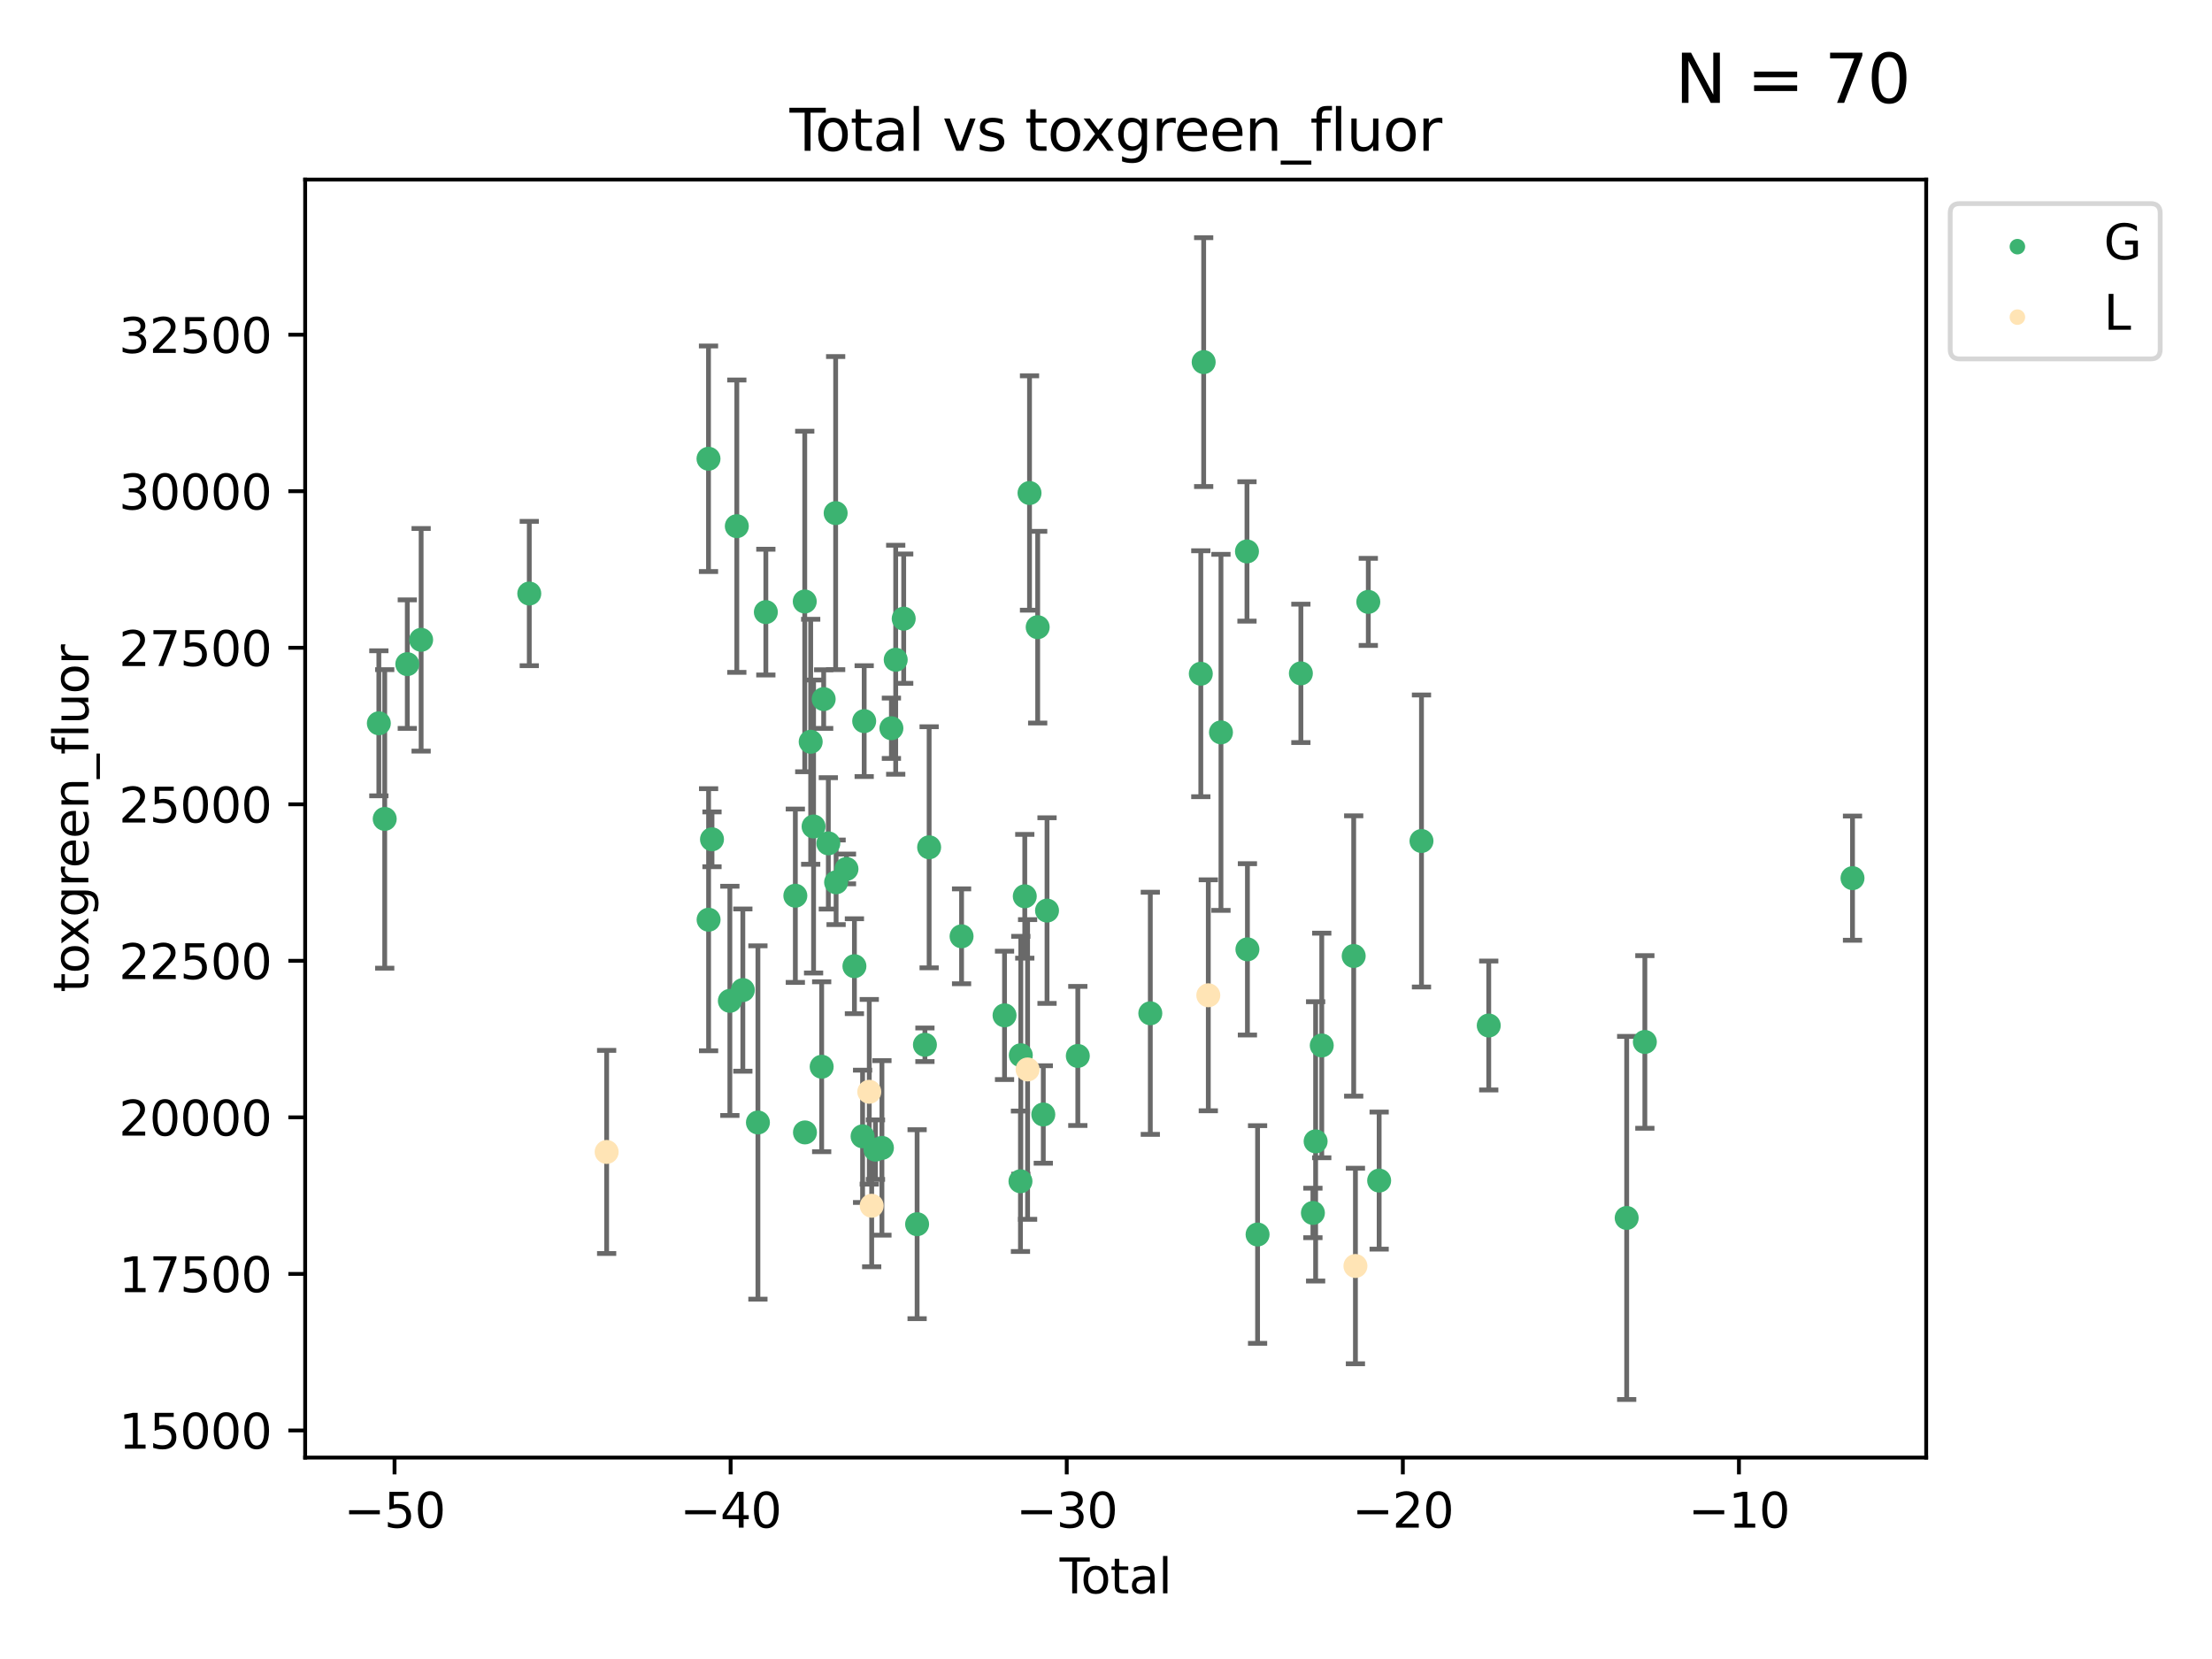 <?xml version="1.0" encoding="utf-8" standalone="no"?>
<!DOCTYPE svg PUBLIC "-//W3C//DTD SVG 1.1//EN"
  "http://www.w3.org/Graphics/SVG/1.1/DTD/svg11.dtd">
<svg xmlns:xlink="http://www.w3.org/1999/xlink" width="460.8pt" height="345.6pt" viewBox="0 0 460.8 345.6" xmlns="http://www.w3.org/2000/svg" version="1.1">
 <defs>
  <style type="text/css">*{stroke-linejoin: round; stroke-linecap: butt}</style>
 </defs>
 <g id="figure_1">
  <g id="patch_1">
   <path d="M 0 345.6 
L 460.8 345.6 
L 460.8 0 
L 0 0 
z
" style="fill: #ffffff"/>
  </g>
  <g id="axes_1">
   <g id="patch_2">
    <path d="M 63.571 303.64 
L 401.26 303.64 
L 401.26 37.411 
L 63.571 37.411 
z
" style="fill: #ffffff"/>
   </g>
   <g id="PathCollection_1">
    <defs>
     <path id="me486b76081" d="M 0 1.118 
C 0.297 1.118 0.581 1 0.791 0.791 
C 1 0.581 1.118 0.297 1.118 0 
C 1.118 -0.297 1 -0.581 0.791 -0.791 
C 0.581 -1 0.297 -1.118 0 -1.118 
C -0.297 -1.118 -0.581 -1 -0.791 -0.791 
C -1 -0.581 -1.118 -0.297 -1.118 0 
C -1.118 0.297 -1 0.581 -0.791 0.791 
C -0.581 1 -0.297 1.118 0 1.118 
z
" style="stroke: #3cb371"/>
    </defs>
    <g clip-path="url(#p405f4f20e8)">
     <use xlink:href="#me486b76081" x="78.921" y="150.676" style="fill: #3cb371; stroke: #3cb371"/>
     <use xlink:href="#me486b76081" x="80.143" y="170.593" style="fill: #3cb371; stroke: #3cb371"/>
     <use xlink:href="#me486b76081" x="84.848" y="138.35" style="fill: #3cb371; stroke: #3cb371"/>
     <use xlink:href="#me486b76081" x="87.729" y="133.284" style="fill: #3cb371; stroke: #3cb371"/>
     <use xlink:href="#me486b76081" x="110.258" y="123.645" style="fill: #3cb371; stroke: #3cb371"/>
     <use xlink:href="#me486b76081" x="147.595" y="95.566" style="fill: #3cb371; stroke: #3cb371"/>
     <use xlink:href="#me486b76081" x="147.614" y="191.592" style="fill: #3cb371; stroke: #3cb371"/>
     <use xlink:href="#me486b76081" x="148.322" y="174.843" style="fill: #3cb371; stroke: #3cb371"/>
     <use xlink:href="#me486b76081" x="152.044" y="208.496" style="fill: #3cb371; stroke: #3cb371"/>
     <use xlink:href="#me486b76081" x="153.492" y="109.61" style="fill: #3cb371; stroke: #3cb371"/>
     <use xlink:href="#me486b76081" x="154.747" y="206.249" style="fill: #3cb371; stroke: #3cb371"/>
     <use xlink:href="#me486b76081" x="157.889" y="233.834" style="fill: #3cb371; stroke: #3cb371"/>
     <use xlink:href="#me486b76081" x="159.54" y="127.512" style="fill: #3cb371; stroke: #3cb371"/>
     <use xlink:href="#me486b76081" x="165.684" y="186.595" style="fill: #3cb371; stroke: #3cb371"/>
     <use xlink:href="#me486b76081" x="167.644" y="125.302" style="fill: #3cb371; stroke: #3cb371"/>
     <use xlink:href="#me486b76081" x="167.689" y="235.904" style="fill: #3cb371; stroke: #3cb371"/>
     <use xlink:href="#me486b76081" x="168.882" y="154.523" style="fill: #3cb371; stroke: #3cb371"/>
     <use xlink:href="#me486b76081" x="169.483" y="172.174" style="fill: #3cb371; stroke: #3cb371"/>
     <use xlink:href="#me486b76081" x="171.17" y="222.221" style="fill: #3cb371; stroke: #3cb371"/>
     <use xlink:href="#me486b76081" x="171.586" y="145.632" style="fill: #3cb371; stroke: #3cb371"/>
     <use xlink:href="#me486b76081" x="172.557" y="175.689" style="fill: #3cb371; stroke: #3cb371"/>
     <use xlink:href="#me486b76081" x="174.082" y="106.89" style="fill: #3cb371; stroke: #3cb371"/>
     <use xlink:href="#me486b76081" x="174.176" y="183.799" style="fill: #3cb371; stroke: #3cb371"/>
     <use xlink:href="#me486b76081" x="176.336" y="181.019" style="fill: #3cb371; stroke: #3cb371"/>
     <use xlink:href="#me486b76081" x="177.992" y="201.277" style="fill: #3cb371; stroke: #3cb371"/>
     <use xlink:href="#me486b76081" x="179.692" y="236.717" style="fill: #3cb371; stroke: #3cb371"/>
     <use xlink:href="#me486b76081" x="180.026" y="150.221" style="fill: #3cb371; stroke: #3cb371"/>
     <use xlink:href="#me486b76081" x="182.375" y="239.49" style="fill: #3cb371; stroke: #3cb371"/>
     <use xlink:href="#me486b76081" x="183.722" y="239.127" style="fill: #3cb371; stroke: #3cb371"/>
     <use xlink:href="#me486b76081" x="185.695" y="151.707" style="fill: #3cb371; stroke: #3cb371"/>
     <use xlink:href="#me486b76081" x="186.593" y="137.437" style="fill: #3cb371; stroke: #3cb371"/>
     <use xlink:href="#me486b76081" x="188.257" y="128.879" style="fill: #3cb371; stroke: #3cb371"/>
     <use xlink:href="#me486b76081" x="191.05" y="255.024" style="fill: #3cb371; stroke: #3cb371"/>
     <use xlink:href="#me486b76081" x="192.678" y="217.645" style="fill: #3cb371; stroke: #3cb371"/>
     <use xlink:href="#me486b76081" x="193.556" y="176.507" style="fill: #3cb371; stroke: #3cb371"/>
     <use xlink:href="#me486b76081" x="200.313" y="195.051" style="fill: #3cb371; stroke: #3cb371"/>
     <use xlink:href="#me486b76081" x="209.264" y="211.518" style="fill: #3cb371; stroke: #3cb371"/>
     <use xlink:href="#me486b76081" x="212.581" y="246.08" style="fill: #3cb371; stroke: #3cb371"/>
     <use xlink:href="#me486b76081" x="212.653" y="219.825" style="fill: #3cb371; stroke: #3cb371"/>
     <use xlink:href="#me486b76081" x="213.48" y="186.712" style="fill: #3cb371; stroke: #3cb371"/>
     <use xlink:href="#me486b76081" x="214.468" y="102.705" style="fill: #3cb371; stroke: #3cb371"/>
     <use xlink:href="#me486b76081" x="216.169" y="130.654" style="fill: #3cb371; stroke: #3cb371"/>
     <use xlink:href="#me486b76081" x="217.338" y="232.166" style="fill: #3cb371; stroke: #3cb371"/>
     <use xlink:href="#me486b76081" x="218.115" y="189.69" style="fill: #3cb371; stroke: #3cb371"/>
     <use xlink:href="#me486b76081" x="224.528" y="219.971" style="fill: #3cb371; stroke: #3cb371"/>
     <use xlink:href="#me486b76081" x="239.631" y="211.09" style="fill: #3cb371; stroke: #3cb371"/>
     <use xlink:href="#me486b76081" x="250.151" y="140.35" style="fill: #3cb371; stroke: #3cb371"/>
     <use xlink:href="#me486b76081" x="250.747" y="75.432" style="fill: #3cb371; stroke: #3cb371"/>
     <use xlink:href="#me486b76081" x="254.349" y="152.566" style="fill: #3cb371; stroke: #3cb371"/>
     <use xlink:href="#me486b76081" x="259.768" y="114.874" style="fill: #3cb371; stroke: #3cb371"/>
     <use xlink:href="#me486b76081" x="259.861" y="197.765" style="fill: #3cb371; stroke: #3cb371"/>
     <use xlink:href="#me486b76081" x="261.977" y="257.169" style="fill: #3cb371; stroke: #3cb371"/>
     <use xlink:href="#me486b76081" x="270.997" y="140.275" style="fill: #3cb371; stroke: #3cb371"/>
     <use xlink:href="#me486b76081" x="273.503" y="252.678" style="fill: #3cb371; stroke: #3cb371"/>
     <use xlink:href="#me486b76081" x="274.068" y="237.766" style="fill: #3cb371; stroke: #3cb371"/>
     <use xlink:href="#me486b76081" x="275.346" y="217.788" style="fill: #3cb371; stroke: #3cb371"/>
     <use xlink:href="#me486b76081" x="281.999" y="199.151" style="fill: #3cb371; stroke: #3cb371"/>
     <use xlink:href="#me486b76081" x="285.041" y="125.385" style="fill: #3cb371; stroke: #3cb371"/>
     <use xlink:href="#me486b76081" x="287.302" y="245.936" style="fill: #3cb371; stroke: #3cb371"/>
     <use xlink:href="#me486b76081" x="296.121" y="175.194" style="fill: #3cb371; stroke: #3cb371"/>
     <use xlink:href="#me486b76081" x="310.133" y="213.631" style="fill: #3cb371; stroke: #3cb371"/>
     <use xlink:href="#me486b76081" x="338.867" y="253.721" style="fill: #3cb371; stroke: #3cb371"/>
     <use xlink:href="#me486b76081" x="342.654" y="217.057" style="fill: #3cb371; stroke: #3cb371"/>
     <use xlink:href="#me486b76081" x="385.911" y="182.934" style="fill: #3cb371; stroke: #3cb371"/>
    </g>
   </g>
   <g id="PathCollection_2">
    <defs>
     <path id="ma7bc736438" d="M 0 1.118 
C 0.297 1.118 0.581 1 0.791 0.791 
C 1 0.581 1.118 0.297 1.118 0 
C 1.118 -0.297 1 -0.581 0.791 -0.791 
C 0.581 -1 0.297 -1.118 0 -1.118 
C -0.297 -1.118 -0.581 -1 -0.791 -0.791 
C -1 -0.581 -1.118 -0.297 -1.118 0 
C -1.118 0.297 -1 0.581 -0.791 0.791 
C -0.581 1 -0.297 1.118 0 1.118 
z
" style="stroke: #ffe4b5"/>
    </defs>
    <g clip-path="url(#p405f4f20e8)">
     <use xlink:href="#ma7bc736438" x="126.375" y="239.971" style="fill: #ffe4b5; stroke: #ffe4b5"/>
     <use xlink:href="#ma7bc736438" x="181.085" y="227.437" style="fill: #ffe4b5; stroke: #ffe4b5"/>
     <use xlink:href="#ma7bc736438" x="181.589" y="251.179" style="fill: #ffe4b5; stroke: #ffe4b5"/>
     <use xlink:href="#ma7bc736438" x="214.068" y="222.789" style="fill: #ffe4b5; stroke: #ffe4b5"/>
     <use xlink:href="#ma7bc736438" x="251.712" y="207.336" style="fill: #ffe4b5; stroke: #ffe4b5"/>
     <use xlink:href="#ma7bc736438" x="282.36" y="263.729" style="fill: #ffe4b5; stroke: #ffe4b5"/>
    </g>
   </g>
   <g id="matplotlib.axis_1">
    <g id="xtick_1">
     <g id="line2d_1">
      <defs>
       <path id="m2c72f021e4" d="M 0 0 
L 0 3.5 
" style="stroke: #000000; stroke-width: 0.8"/>
      </defs>
      <g>
       <use xlink:href="#m2c72f021e4" x="82.19" y="303.64" style="stroke: #000000; stroke-width: 0.8"/>
      </g>
     </g>
     <g id="text_1">
      <!-- −50 -->
      <g transform="translate(71.637 318.238)scale(0.1 -0.1)">
       <defs>
        <path id="DejaVuSans-2212" d="M 678 2272 
L 4684 2272 
L 4684 1741 
L 678 1741 
L 678 2272 
z
" transform="scale(0.016)"/>
        <path id="DejaVuSans-35" d="M 691 4666 
L 3169 4666 
L 3169 4134 
L 1269 4134 
L 1269 2991 
Q 1406 3038 1543 3061 
Q 1681 3084 1819 3084 
Q 2600 3084 3056 2656 
Q 3513 2228 3513 1497 
Q 3513 744 3044 326 
Q 2575 -91 1722 -91 
Q 1428 -91 1123 -41 
Q 819 9 494 109 
L 494 744 
Q 775 591 1075 516 
Q 1375 441 1709 441 
Q 2250 441 2565 725 
Q 2881 1009 2881 1497 
Q 2881 1984 2565 2268 
Q 2250 2553 1709 2553 
Q 1456 2553 1204 2497 
Q 953 2441 691 2322 
L 691 4666 
z
" transform="scale(0.016)"/>
        <path id="DejaVuSans-30" d="M 2034 4250 
Q 1547 4250 1301 3770 
Q 1056 3291 1056 2328 
Q 1056 1369 1301 889 
Q 1547 409 2034 409 
Q 2525 409 2770 889 
Q 3016 1369 3016 2328 
Q 3016 3291 2770 3770 
Q 2525 4250 2034 4250 
z
M 2034 4750 
Q 2819 4750 3233 4129 
Q 3647 3509 3647 2328 
Q 3647 1150 3233 529 
Q 2819 -91 2034 -91 
Q 1250 -91 836 529 
Q 422 1150 422 2328 
Q 422 3509 836 4129 
Q 1250 4750 2034 4750 
z
" transform="scale(0.016)"/>
       </defs>
       <use xlink:href="#DejaVuSans-2212"/>
       <use xlink:href="#DejaVuSans-35" x="83.789"/>
       <use xlink:href="#DejaVuSans-30" x="147.412"/>
      </g>
     </g>
    </g>
    <g id="xtick_2">
     <g id="line2d_2">
      <g>
       <use xlink:href="#m2c72f021e4" x="152.205" y="303.64" style="stroke: #000000; stroke-width: 0.8"/>
      </g>
     </g>
     <g id="text_2">
      <!-- −40 -->
      <g transform="translate(141.653 318.238)scale(0.1 -0.1)">
       <defs>
        <path id="DejaVuSans-34" d="M 2419 4116 
L 825 1625 
L 2419 1625 
L 2419 4116 
z
M 2253 4666 
L 3047 4666 
L 3047 1625 
L 3713 1625 
L 3713 1100 
L 3047 1100 
L 3047 0 
L 2419 0 
L 2419 1100 
L 313 1100 
L 313 1709 
L 2253 4666 
z
" transform="scale(0.016)"/>
       </defs>
       <use xlink:href="#DejaVuSans-2212"/>
       <use xlink:href="#DejaVuSans-34" x="83.789"/>
       <use xlink:href="#DejaVuSans-30" x="147.412"/>
      </g>
     </g>
    </g>
    <g id="xtick_3">
     <g id="line2d_3">
      <g>
       <use xlink:href="#m2c72f021e4" x="222.221" y="303.64" style="stroke: #000000; stroke-width: 0.8"/>
      </g>
     </g>
     <g id="text_3">
      <!-- −30 -->
      <g transform="translate(211.669 318.238)scale(0.1 -0.1)">
       <defs>
        <path id="DejaVuSans-33" d="M 2597 2516 
Q 3050 2419 3304 2112 
Q 3559 1806 3559 1356 
Q 3559 666 3084 287 
Q 2609 -91 1734 -91 
Q 1441 -91 1130 -33 
Q 819 25 488 141 
L 488 750 
Q 750 597 1062 519 
Q 1375 441 1716 441 
Q 2309 441 2620 675 
Q 2931 909 2931 1356 
Q 2931 1769 2642 2001 
Q 2353 2234 1838 2234 
L 1294 2234 
L 1294 2753 
L 1863 2753 
Q 2328 2753 2575 2939 
Q 2822 3125 2822 3475 
Q 2822 3834 2567 4026 
Q 2313 4219 1838 4219 
Q 1578 4219 1281 4162 
Q 984 4106 628 3988 
L 628 4550 
Q 988 4650 1302 4700 
Q 1616 4750 1894 4750 
Q 2613 4750 3031 4423 
Q 3450 4097 3450 3541 
Q 3450 3153 3228 2886 
Q 3006 2619 2597 2516 
z
" transform="scale(0.016)"/>
       </defs>
       <use xlink:href="#DejaVuSans-2212"/>
       <use xlink:href="#DejaVuSans-33" x="83.789"/>
       <use xlink:href="#DejaVuSans-30" x="147.412"/>
      </g>
     </g>
    </g>
    <g id="xtick_4">
     <g id="line2d_4">
      <g>
       <use xlink:href="#m2c72f021e4" x="292.237" y="303.64" style="stroke: #000000; stroke-width: 0.8"/>
      </g>
     </g>
     <g id="text_4">
      <!-- −20 -->
      <g transform="translate(281.684 318.238)scale(0.1 -0.1)">
       <defs>
        <path id="DejaVuSans-32" d="M 1228 531 
L 3431 531 
L 3431 0 
L 469 0 
L 469 531 
Q 828 903 1448 1529 
Q 2069 2156 2228 2338 
Q 2531 2678 2651 2914 
Q 2772 3150 2772 3378 
Q 2772 3750 2511 3984 
Q 2250 4219 1831 4219 
Q 1534 4219 1204 4116 
Q 875 4013 500 3803 
L 500 4441 
Q 881 4594 1212 4672 
Q 1544 4750 1819 4750 
Q 2544 4750 2975 4387 
Q 3406 4025 3406 3419 
Q 3406 3131 3298 2873 
Q 3191 2616 2906 2266 
Q 2828 2175 2409 1742 
Q 1991 1309 1228 531 
z
" transform="scale(0.016)"/>
       </defs>
       <use xlink:href="#DejaVuSans-2212"/>
       <use xlink:href="#DejaVuSans-32" x="83.789"/>
       <use xlink:href="#DejaVuSans-30" x="147.412"/>
      </g>
     </g>
    </g>
    <g id="xtick_5">
     <g id="line2d_5">
      <g>
       <use xlink:href="#m2c72f021e4" x="362.252" y="303.64" style="stroke: #000000; stroke-width: 0.8"/>
      </g>
     </g>
     <g id="text_5">
      <!-- −10 -->
      <g transform="translate(351.7 318.238)scale(0.1 -0.1)">
       <defs>
        <path id="DejaVuSans-31" d="M 794 531 
L 1825 531 
L 1825 4091 
L 703 3866 
L 703 4441 
L 1819 4666 
L 2450 4666 
L 2450 531 
L 3481 531 
L 3481 0 
L 794 0 
L 794 531 
z
" transform="scale(0.016)"/>
       </defs>
       <use xlink:href="#DejaVuSans-2212"/>
       <use xlink:href="#DejaVuSans-31" x="83.789"/>
       <use xlink:href="#DejaVuSans-30" x="147.412"/>
      </g>
     </g>
    </g>
    <g id="text_6">
     <!-- Total -->
     <g transform="translate(220.739 331.917)scale(0.1 -0.1)">
      <defs>
       <path id="DejaVuSans-54" d="M -19 4666 
L 3928 4666 
L 3928 4134 
L 2272 4134 
L 2272 0 
L 1638 0 
L 1638 4134 
L -19 4134 
L -19 4666 
z
" transform="scale(0.016)"/>
       <path id="DejaVuSans-6f" d="M 1959 3097 
Q 1497 3097 1228 2736 
Q 959 2375 959 1747 
Q 959 1119 1226 758 
Q 1494 397 1959 397 
Q 2419 397 2687 759 
Q 2956 1122 2956 1747 
Q 2956 2369 2687 2733 
Q 2419 3097 1959 3097 
z
M 1959 3584 
Q 2709 3584 3137 3096 
Q 3566 2609 3566 1747 
Q 3566 888 3137 398 
Q 2709 -91 1959 -91 
Q 1206 -91 779 398 
Q 353 888 353 1747 
Q 353 2609 779 3096 
Q 1206 3584 1959 3584 
z
" transform="scale(0.016)"/>
       <path id="DejaVuSans-74" d="M 1172 4494 
L 1172 3500 
L 2356 3500 
L 2356 3053 
L 1172 3053 
L 1172 1153 
Q 1172 725 1289 603 
Q 1406 481 1766 481 
L 2356 481 
L 2356 0 
L 1766 0 
Q 1100 0 847 248 
Q 594 497 594 1153 
L 594 3053 
L 172 3053 
L 172 3500 
L 594 3500 
L 594 4494 
L 1172 4494 
z
" transform="scale(0.016)"/>
       <path id="DejaVuSans-61" d="M 2194 1759 
Q 1497 1759 1228 1600 
Q 959 1441 959 1056 
Q 959 750 1161 570 
Q 1363 391 1709 391 
Q 2188 391 2477 730 
Q 2766 1069 2766 1631 
L 2766 1759 
L 2194 1759 
z
M 3341 1997 
L 3341 0 
L 2766 0 
L 2766 531 
Q 2569 213 2275 61 
Q 1981 -91 1556 -91 
Q 1019 -91 701 211 
Q 384 513 384 1019 
Q 384 1609 779 1909 
Q 1175 2209 1959 2209 
L 2766 2209 
L 2766 2266 
Q 2766 2663 2505 2880 
Q 2244 3097 1772 3097 
Q 1472 3097 1187 3025 
Q 903 2953 641 2809 
L 641 3341 
Q 956 3463 1253 3523 
Q 1550 3584 1831 3584 
Q 2591 3584 2966 3190 
Q 3341 2797 3341 1997 
z
" transform="scale(0.016)"/>
       <path id="DejaVuSans-6c" d="M 603 4863 
L 1178 4863 
L 1178 0 
L 603 0 
L 603 4863 
z
" transform="scale(0.016)"/>
      </defs>
      <use xlink:href="#DejaVuSans-54"/>
      <use xlink:href="#DejaVuSans-6f" x="44.084"/>
      <use xlink:href="#DejaVuSans-74" x="105.266"/>
      <use xlink:href="#DejaVuSans-61" x="144.475"/>
      <use xlink:href="#DejaVuSans-6c" x="205.754"/>
     </g>
    </g>
   </g>
   <g id="matplotlib.axis_2">
    <g id="ytick_1">
     <g id="line2d_6">
      <defs>
       <path id="m2bdb5f422d" d="M 0 0 
L -3.5 0 
" style="stroke: #000000; stroke-width: 0.8"/>
      </defs>
      <g>
       <use xlink:href="#m2bdb5f422d" x="63.571" y="297.985" style="stroke: #000000; stroke-width: 0.8"/>
      </g>
     </g>
     <g id="text_7">
      <!-- 15000 -->
      <g transform="translate(24.759 301.784)scale(0.1 -0.1)">
       <use xlink:href="#DejaVuSans-31"/>
       <use xlink:href="#DejaVuSans-35" x="63.623"/>
       <use xlink:href="#DejaVuSans-30" x="127.246"/>
       <use xlink:href="#DejaVuSans-30" x="190.869"/>
       <use xlink:href="#DejaVuSans-30" x="254.492"/>
      </g>
     </g>
    </g>
    <g id="ytick_2">
     <g id="line2d_7">
      <g>
       <use xlink:href="#m2bdb5f422d" x="63.571" y="265.376" style="stroke: #000000; stroke-width: 0.8"/>
      </g>
     </g>
     <g id="text_8">
      <!-- 17500 -->
      <g transform="translate(24.759 269.175)scale(0.1 -0.1)">
       <defs>
        <path id="DejaVuSans-37" d="M 525 4666 
L 3525 4666 
L 3525 4397 
L 1831 0 
L 1172 0 
L 2766 4134 
L 525 4134 
L 525 4666 
z
" transform="scale(0.016)"/>
       </defs>
       <use xlink:href="#DejaVuSans-31"/>
       <use xlink:href="#DejaVuSans-37" x="63.623"/>
       <use xlink:href="#DejaVuSans-35" x="127.246"/>
       <use xlink:href="#DejaVuSans-30" x="190.869"/>
       <use xlink:href="#DejaVuSans-30" x="254.492"/>
      </g>
     </g>
    </g>
    <g id="ytick_3">
     <g id="line2d_8">
      <g>
       <use xlink:href="#m2bdb5f422d" x="63.571" y="232.767" style="stroke: #000000; stroke-width: 0.8"/>
      </g>
     </g>
     <g id="text_9">
      <!-- 20000 -->
      <g transform="translate(24.759 236.566)scale(0.1 -0.1)">
       <use xlink:href="#DejaVuSans-32"/>
       <use xlink:href="#DejaVuSans-30" x="63.623"/>
       <use xlink:href="#DejaVuSans-30" x="127.246"/>
       <use xlink:href="#DejaVuSans-30" x="190.869"/>
       <use xlink:href="#DejaVuSans-30" x="254.492"/>
      </g>
     </g>
    </g>
    <g id="ytick_4">
     <g id="line2d_9">
      <g>
       <use xlink:href="#m2bdb5f422d" x="63.571" y="200.158" style="stroke: #000000; stroke-width: 0.8"/>
      </g>
     </g>
     <g id="text_10">
      <!-- 22500 -->
      <g transform="translate(24.759 203.957)scale(0.1 -0.1)">
       <use xlink:href="#DejaVuSans-32"/>
       <use xlink:href="#DejaVuSans-32" x="63.623"/>
       <use xlink:href="#DejaVuSans-35" x="127.246"/>
       <use xlink:href="#DejaVuSans-30" x="190.869"/>
       <use xlink:href="#DejaVuSans-30" x="254.492"/>
      </g>
     </g>
    </g>
    <g id="ytick_5">
     <g id="line2d_10">
      <g>
       <use xlink:href="#m2bdb5f422d" x="63.571" y="167.549" style="stroke: #000000; stroke-width: 0.8"/>
      </g>
     </g>
     <g id="text_11">
      <!-- 25000 -->
      <g transform="translate(24.759 171.349)scale(0.1 -0.1)">
       <use xlink:href="#DejaVuSans-32"/>
       <use xlink:href="#DejaVuSans-35" x="63.623"/>
       <use xlink:href="#DejaVuSans-30" x="127.246"/>
       <use xlink:href="#DejaVuSans-30" x="190.869"/>
       <use xlink:href="#DejaVuSans-30" x="254.492"/>
      </g>
     </g>
    </g>
    <g id="ytick_6">
     <g id="line2d_11">
      <g>
       <use xlink:href="#m2bdb5f422d" x="63.571" y="134.94" style="stroke: #000000; stroke-width: 0.8"/>
      </g>
     </g>
     <g id="text_12">
      <!-- 27500 -->
      <g transform="translate(24.759 138.74)scale(0.1 -0.1)">
       <use xlink:href="#DejaVuSans-32"/>
       <use xlink:href="#DejaVuSans-37" x="63.623"/>
       <use xlink:href="#DejaVuSans-35" x="127.246"/>
       <use xlink:href="#DejaVuSans-30" x="190.869"/>
       <use xlink:href="#DejaVuSans-30" x="254.492"/>
      </g>
     </g>
    </g>
    <g id="ytick_7">
     <g id="line2d_12">
      <g>
       <use xlink:href="#m2bdb5f422d" x="63.571" y="102.332" style="stroke: #000000; stroke-width: 0.8"/>
      </g>
     </g>
     <g id="text_13">
      <!-- 30000 -->
      <g transform="translate(24.759 106.131)scale(0.1 -0.1)">
       <use xlink:href="#DejaVuSans-33"/>
       <use xlink:href="#DejaVuSans-30" x="63.623"/>
       <use xlink:href="#DejaVuSans-30" x="127.246"/>
       <use xlink:href="#DejaVuSans-30" x="190.869"/>
       <use xlink:href="#DejaVuSans-30" x="254.492"/>
      </g>
     </g>
    </g>
    <g id="ytick_8">
     <g id="line2d_13">
      <g>
       <use xlink:href="#m2bdb5f422d" x="63.571" y="69.723" style="stroke: #000000; stroke-width: 0.8"/>
      </g>
     </g>
     <g id="text_14">
      <!-- 32500 -->
      <g transform="translate(24.759 73.522)scale(0.1 -0.1)">
       <use xlink:href="#DejaVuSans-33"/>
       <use xlink:href="#DejaVuSans-32" x="63.623"/>
       <use xlink:href="#DejaVuSans-35" x="127.246"/>
       <use xlink:href="#DejaVuSans-30" x="190.869"/>
       <use xlink:href="#DejaVuSans-30" x="254.492"/>
      </g>
     </g>
    </g>
    <g id="text_15">
     <!-- toxgreen_fluor -->
     <g transform="translate(18.401 206.72)rotate(-90)scale(0.1 -0.1)">
      <defs>
       <path id="DejaVuSans-78" d="M 3513 3500 
L 2247 1797 
L 3578 0 
L 2900 0 
L 1881 1375 
L 863 0 
L 184 0 
L 1544 1831 
L 300 3500 
L 978 3500 
L 1906 2253 
L 2834 3500 
L 3513 3500 
z
" transform="scale(0.016)"/>
       <path id="DejaVuSans-67" d="M 2906 1791 
Q 2906 2416 2648 2759 
Q 2391 3103 1925 3103 
Q 1463 3103 1205 2759 
Q 947 2416 947 1791 
Q 947 1169 1205 825 
Q 1463 481 1925 481 
Q 2391 481 2648 825 
Q 2906 1169 2906 1791 
z
M 3481 434 
Q 3481 -459 3084 -895 
Q 2688 -1331 1869 -1331 
Q 1566 -1331 1297 -1286 
Q 1028 -1241 775 -1147 
L 775 -588 
Q 1028 -725 1275 -790 
Q 1522 -856 1778 -856 
Q 2344 -856 2625 -561 
Q 2906 -266 2906 331 
L 2906 616 
Q 2728 306 2450 153 
Q 2172 0 1784 0 
Q 1141 0 747 490 
Q 353 981 353 1791 
Q 353 2603 747 3093 
Q 1141 3584 1784 3584 
Q 2172 3584 2450 3431 
Q 2728 3278 2906 2969 
L 2906 3500 
L 3481 3500 
L 3481 434 
z
" transform="scale(0.016)"/>
       <path id="DejaVuSans-72" d="M 2631 2963 
Q 2534 3019 2420 3045 
Q 2306 3072 2169 3072 
Q 1681 3072 1420 2755 
Q 1159 2438 1159 1844 
L 1159 0 
L 581 0 
L 581 3500 
L 1159 3500 
L 1159 2956 
Q 1341 3275 1631 3429 
Q 1922 3584 2338 3584 
Q 2397 3584 2469 3576 
Q 2541 3569 2628 3553 
L 2631 2963 
z
" transform="scale(0.016)"/>
       <path id="DejaVuSans-65" d="M 3597 1894 
L 3597 1613 
L 953 1613 
Q 991 1019 1311 708 
Q 1631 397 2203 397 
Q 2534 397 2845 478 
Q 3156 559 3463 722 
L 3463 178 
Q 3153 47 2828 -22 
Q 2503 -91 2169 -91 
Q 1331 -91 842 396 
Q 353 884 353 1716 
Q 353 2575 817 3079 
Q 1281 3584 2069 3584 
Q 2775 3584 3186 3129 
Q 3597 2675 3597 1894 
z
M 3022 2063 
Q 3016 2534 2758 2815 
Q 2500 3097 2075 3097 
Q 1594 3097 1305 2825 
Q 1016 2553 972 2059 
L 3022 2063 
z
" transform="scale(0.016)"/>
       <path id="DejaVuSans-6e" d="M 3513 2113 
L 3513 0 
L 2938 0 
L 2938 2094 
Q 2938 2591 2744 2837 
Q 2550 3084 2163 3084 
Q 1697 3084 1428 2787 
Q 1159 2491 1159 1978 
L 1159 0 
L 581 0 
L 581 3500 
L 1159 3500 
L 1159 2956 
Q 1366 3272 1645 3428 
Q 1925 3584 2291 3584 
Q 2894 3584 3203 3211 
Q 3513 2838 3513 2113 
z
" transform="scale(0.016)"/>
       <path id="DejaVuSans-5f" d="M 3263 -1063 
L 3263 -1509 
L -63 -1509 
L -63 -1063 
L 3263 -1063 
z
" transform="scale(0.016)"/>
       <path id="DejaVuSans-66" d="M 2375 4863 
L 2375 4384 
L 1825 4384 
Q 1516 4384 1395 4259 
Q 1275 4134 1275 3809 
L 1275 3500 
L 2222 3500 
L 2222 3053 
L 1275 3053 
L 1275 0 
L 697 0 
L 697 3053 
L 147 3053 
L 147 3500 
L 697 3500 
L 697 3744 
Q 697 4328 969 4595 
Q 1241 4863 1831 4863 
L 2375 4863 
z
" transform="scale(0.016)"/>
       <path id="DejaVuSans-75" d="M 544 1381 
L 544 3500 
L 1119 3500 
L 1119 1403 
Q 1119 906 1312 657 
Q 1506 409 1894 409 
Q 2359 409 2629 706 
Q 2900 1003 2900 1516 
L 2900 3500 
L 3475 3500 
L 3475 0 
L 2900 0 
L 2900 538 
Q 2691 219 2414 64 
Q 2138 -91 1772 -91 
Q 1169 -91 856 284 
Q 544 659 544 1381 
z
M 1991 3584 
L 1991 3584 
z
" transform="scale(0.016)"/>
      </defs>
      <use xlink:href="#DejaVuSans-74"/>
      <use xlink:href="#DejaVuSans-6f" x="39.209"/>
      <use xlink:href="#DejaVuSans-78" x="97.266"/>
      <use xlink:href="#DejaVuSans-67" x="156.445"/>
      <use xlink:href="#DejaVuSans-72" x="219.922"/>
      <use xlink:href="#DejaVuSans-65" x="258.785"/>
      <use xlink:href="#DejaVuSans-65" x="320.309"/>
      <use xlink:href="#DejaVuSans-6e" x="381.832"/>
      <use xlink:href="#DejaVuSans-5f" x="445.211"/>
      <use xlink:href="#DejaVuSans-66" x="495.211"/>
      <use xlink:href="#DejaVuSans-6c" x="530.416"/>
      <use xlink:href="#DejaVuSans-75" x="558.199"/>
      <use xlink:href="#DejaVuSans-6f" x="621.578"/>
      <use xlink:href="#DejaVuSans-72" x="682.76"/>
     </g>
    </g>
   </g>
   <g id="LineCollection_1">
    <path d="M 78.921 165.781 
L 78.921 135.571 
" clip-path="url(#p405f4f20e8)" style="fill: none; stroke: #696969"/>
    <path d="M 80.143 201.69 
L 80.143 139.496 
" clip-path="url(#p405f4f20e8)" style="fill: none; stroke: #696969"/>
    <path d="M 84.848 151.734 
L 84.848 124.966 
" clip-path="url(#p405f4f20e8)" style="fill: none; stroke: #696969"/>
    <path d="M 87.729 156.472 
L 87.729 110.097 
" clip-path="url(#p405f4f20e8)" style="fill: none; stroke: #696969"/>
    <path d="M 110.258 138.68 
L 110.258 108.611 
" clip-path="url(#p405f4f20e8)" style="fill: none; stroke: #696969"/>
    <path d="M 147.595 119.057 
L 147.595 72.075 
" clip-path="url(#p405f4f20e8)" style="fill: none; stroke: #696969"/>
    <path d="M 147.614 218.89 
L 147.614 164.294 
" clip-path="url(#p405f4f20e8)" style="fill: none; stroke: #696969"/>
    <path d="M 148.322 180.551 
L 148.322 169.135 
" clip-path="url(#p405f4f20e8)" style="fill: none; stroke: #696969"/>
    <path d="M 152.044 232.369 
L 152.044 184.624 
" clip-path="url(#p405f4f20e8)" style="fill: none; stroke: #696969"/>
    <path d="M 153.492 140.061 
L 153.492 79.159 
" clip-path="url(#p405f4f20e8)" style="fill: none; stroke: #696969"/>
    <path d="M 154.747 223.149 
L 154.747 189.349 
" clip-path="url(#p405f4f20e8)" style="fill: none; stroke: #696969"/>
    <path d="M 157.889 270.634 
L 157.889 197.034 
" clip-path="url(#p405f4f20e8)" style="fill: none; stroke: #696969"/>
    <path d="M 159.54 140.61 
L 159.54 114.415 
" clip-path="url(#p405f4f20e8)" style="fill: none; stroke: #696969"/>
    <path d="M 165.684 204.652 
L 165.684 168.538 
" clip-path="url(#p405f4f20e8)" style="fill: none; stroke: #696969"/>
    <path d="M 167.644 160.773 
L 167.644 89.83 
" clip-path="url(#p405f4f20e8)" style="fill: none; stroke: #696969"/>
    <path d="M 167.689 236.88 
L 167.689 234.928 
" clip-path="url(#p405f4f20e8)" style="fill: none; stroke: #696969"/>
    <path d="M 168.882 180.043 
L 168.882 129.003 
" clip-path="url(#p405f4f20e8)" style="fill: none; stroke: #696969"/>
    <path d="M 169.483 202.689 
L 169.483 141.659 
" clip-path="url(#p405f4f20e8)" style="fill: none; stroke: #696969"/>
    <path d="M 171.17 239.919 
L 171.17 204.522 
" clip-path="url(#p405f4f20e8)" style="fill: none; stroke: #696969"/>
    <path d="M 171.586 151.735 
L 171.586 139.53 
" clip-path="url(#p405f4f20e8)" style="fill: none; stroke: #696969"/>
    <path d="M 172.557 189.372 
L 172.557 162.006 
" clip-path="url(#p405f4f20e8)" style="fill: none; stroke: #696969"/>
    <path d="M 174.082 139.503 
L 174.082 74.277 
" clip-path="url(#p405f4f20e8)" style="fill: none; stroke: #696969"/>
    <path d="M 174.176 192.607 
L 174.176 174.991 
" clip-path="url(#p405f4f20e8)" style="fill: none; stroke: #696969"/>
    <path d="M 176.336 184.119 
L 176.336 177.919 
" clip-path="url(#p405f4f20e8)" style="fill: none; stroke: #696969"/>
    <path d="M 177.992 211.161 
L 177.992 191.393 
" clip-path="url(#p405f4f20e8)" style="fill: none; stroke: #696969"/>
    <path d="M 179.692 250.497 
L 179.692 222.937 
" clip-path="url(#p405f4f20e8)" style="fill: none; stroke: #696969"/>
    <path d="M 180.026 161.767 
L 180.026 138.675 
" clip-path="url(#p405f4f20e8)" style="fill: none; stroke: #696969"/>
    <path d="M 182.375 245.691 
L 182.375 233.29 
" clip-path="url(#p405f4f20e8)" style="fill: none; stroke: #696969"/>
    <path d="M 183.722 257.304 
L 183.722 220.95 
" clip-path="url(#p405f4f20e8)" style="fill: none; stroke: #696969"/>
    <path d="M 185.695 157.99 
L 185.695 145.424 
" clip-path="url(#p405f4f20e8)" style="fill: none; stroke: #696969"/>
    <path d="M 186.593 161.29 
L 186.593 113.584 
" clip-path="url(#p405f4f20e8)" style="fill: none; stroke: #696969"/>
    <path d="M 188.257 142.35 
L 188.257 115.408 
" clip-path="url(#p405f4f20e8)" style="fill: none; stroke: #696969"/>
    <path d="M 191.05 274.706 
L 191.05 235.341 
" clip-path="url(#p405f4f20e8)" style="fill: none; stroke: #696969"/>
    <path d="M 192.678 221.144 
L 192.678 214.146 
" clip-path="url(#p405f4f20e8)" style="fill: none; stroke: #696969"/>
    <path d="M 193.556 201.618 
L 193.556 151.395 
" clip-path="url(#p405f4f20e8)" style="fill: none; stroke: #696969"/>
    <path d="M 200.313 204.935 
L 200.313 185.167 
" clip-path="url(#p405f4f20e8)" style="fill: none; stroke: #696969"/>
    <path d="M 209.264 224.885 
L 209.264 198.151 
" clip-path="url(#p405f4f20e8)" style="fill: none; stroke: #696969"/>
    <path d="M 212.581 260.71 
L 212.581 231.449 
" clip-path="url(#p405f4f20e8)" style="fill: none; stroke: #696969"/>
    <path d="M 212.653 244.595 
L 212.653 195.056 
" clip-path="url(#p405f4f20e8)" style="fill: none; stroke: #696969"/>
    <path d="M 213.48 199.602 
L 213.48 173.823 
" clip-path="url(#p405f4f20e8)" style="fill: none; stroke: #696969"/>
    <path d="M 214.468 127.115 
L 214.468 78.294 
" clip-path="url(#p405f4f20e8)" style="fill: none; stroke: #696969"/>
    <path d="M 216.169 150.623 
L 216.169 110.685 
" clip-path="url(#p405f4f20e8)" style="fill: none; stroke: #696969"/>
    <path d="M 217.338 242.321 
L 217.338 222.01 
" clip-path="url(#p405f4f20e8)" style="fill: none; stroke: #696969"/>
    <path d="M 218.115 209.023 
L 218.115 170.357 
" clip-path="url(#p405f4f20e8)" style="fill: none; stroke: #696969"/>
    <path d="M 224.528 234.46 
L 224.528 205.482 
" clip-path="url(#p405f4f20e8)" style="fill: none; stroke: #696969"/>
    <path d="M 239.631 236.311 
L 239.631 185.868 
" clip-path="url(#p405f4f20e8)" style="fill: none; stroke: #696969"/>
    <path d="M 250.151 165.968 
L 250.151 114.731 
" clip-path="url(#p405f4f20e8)" style="fill: none; stroke: #696969"/>
    <path d="M 250.747 101.351 
L 250.747 49.513 
" clip-path="url(#p405f4f20e8)" style="fill: none; stroke: #696969"/>
    <path d="M 254.349 189.651 
L 254.349 115.48 
" clip-path="url(#p405f4f20e8)" style="fill: none; stroke: #696969"/>
    <path d="M 259.768 129.393 
L 259.768 100.354 
" clip-path="url(#p405f4f20e8)" style="fill: none; stroke: #696969"/>
    <path d="M 259.861 215.61 
L 259.861 179.921 
" clip-path="url(#p405f4f20e8)" style="fill: none; stroke: #696969"/>
    <path d="M 261.977 279.837 
L 261.977 234.5 
" clip-path="url(#p405f4f20e8)" style="fill: none; stroke: #696969"/>
    <path d="M 270.997 154.69 
L 270.997 125.86 
" clip-path="url(#p405f4f20e8)" style="fill: none; stroke: #696969"/>
    <path d="M 273.503 257.834 
L 273.503 247.522 
" clip-path="url(#p405f4f20e8)" style="fill: none; stroke: #696969"/>
    <path d="M 274.068 266.86 
L 274.068 208.673 
" clip-path="url(#p405f4f20e8)" style="fill: none; stroke: #696969"/>
    <path d="M 275.346 241.18 
L 275.346 194.395 
" clip-path="url(#p405f4f20e8)" style="fill: none; stroke: #696969"/>
    <path d="M 281.999 228.349 
L 281.999 169.953 
" clip-path="url(#p405f4f20e8)" style="fill: none; stroke: #696969"/>
    <path d="M 285.041 134.455 
L 285.041 116.315 
" clip-path="url(#p405f4f20e8)" style="fill: none; stroke: #696969"/>
    <path d="M 287.302 260.213 
L 287.302 231.659 
" clip-path="url(#p405f4f20e8)" style="fill: none; stroke: #696969"/>
    <path d="M 296.121 205.611 
L 296.121 144.778 
" clip-path="url(#p405f4f20e8)" style="fill: none; stroke: #696969"/>
    <path d="M 310.133 227.057 
L 310.133 200.205 
" clip-path="url(#p405f4f20e8)" style="fill: none; stroke: #696969"/>
    <path d="M 338.867 291.539 
L 338.867 215.902 
" clip-path="url(#p405f4f20e8)" style="fill: none; stroke: #696969"/>
    <path d="M 342.654 235.035 
L 342.654 199.078 
" clip-path="url(#p405f4f20e8)" style="fill: none; stroke: #696969"/>
    <path d="M 385.911 195.869 
L 385.911 170 
" clip-path="url(#p405f4f20e8)" style="fill: none; stroke: #696969"/>
   </g>
   <g id="line2d_14">
    <defs>
     <path id="m62891d6714" d="M 2 0 
L -2 -0 
" style="stroke: #696969"/>
    </defs>
    <g clip-path="url(#p405f4f20e8)">
     <use xlink:href="#m62891d6714" x="78.921" y="165.781" style="fill: #696969; stroke: #696969"/>
     <use xlink:href="#m62891d6714" x="80.143" y="201.69" style="fill: #696969; stroke: #696969"/>
     <use xlink:href="#m62891d6714" x="84.848" y="151.734" style="fill: #696969; stroke: #696969"/>
     <use xlink:href="#m62891d6714" x="87.729" y="156.472" style="fill: #696969; stroke: #696969"/>
     <use xlink:href="#m62891d6714" x="110.258" y="138.68" style="fill: #696969; stroke: #696969"/>
     <use xlink:href="#m62891d6714" x="147.595" y="119.057" style="fill: #696969; stroke: #696969"/>
     <use xlink:href="#m62891d6714" x="147.614" y="218.89" style="fill: #696969; stroke: #696969"/>
     <use xlink:href="#m62891d6714" x="148.322" y="180.551" style="fill: #696969; stroke: #696969"/>
     <use xlink:href="#m62891d6714" x="152.044" y="232.369" style="fill: #696969; stroke: #696969"/>
     <use xlink:href="#m62891d6714" x="153.492" y="140.061" style="fill: #696969; stroke: #696969"/>
     <use xlink:href="#m62891d6714" x="154.747" y="223.149" style="fill: #696969; stroke: #696969"/>
     <use xlink:href="#m62891d6714" x="157.889" y="270.634" style="fill: #696969; stroke: #696969"/>
     <use xlink:href="#m62891d6714" x="159.54" y="140.61" style="fill: #696969; stroke: #696969"/>
     <use xlink:href="#m62891d6714" x="165.684" y="204.652" style="fill: #696969; stroke: #696969"/>
     <use xlink:href="#m62891d6714" x="167.644" y="160.773" style="fill: #696969; stroke: #696969"/>
     <use xlink:href="#m62891d6714" x="167.689" y="236.88" style="fill: #696969; stroke: #696969"/>
     <use xlink:href="#m62891d6714" x="168.882" y="180.043" style="fill: #696969; stroke: #696969"/>
     <use xlink:href="#m62891d6714" x="169.483" y="202.689" style="fill: #696969; stroke: #696969"/>
     <use xlink:href="#m62891d6714" x="171.17" y="239.919" style="fill: #696969; stroke: #696969"/>
     <use xlink:href="#m62891d6714" x="171.586" y="151.735" style="fill: #696969; stroke: #696969"/>
     <use xlink:href="#m62891d6714" x="172.557" y="189.372" style="fill: #696969; stroke: #696969"/>
     <use xlink:href="#m62891d6714" x="174.082" y="139.503" style="fill: #696969; stroke: #696969"/>
     <use xlink:href="#m62891d6714" x="174.176" y="192.607" style="fill: #696969; stroke: #696969"/>
     <use xlink:href="#m62891d6714" x="176.336" y="184.119" style="fill: #696969; stroke: #696969"/>
     <use xlink:href="#m62891d6714" x="177.992" y="211.161" style="fill: #696969; stroke: #696969"/>
     <use xlink:href="#m62891d6714" x="179.692" y="250.497" style="fill: #696969; stroke: #696969"/>
     <use xlink:href="#m62891d6714" x="180.026" y="161.767" style="fill: #696969; stroke: #696969"/>
     <use xlink:href="#m62891d6714" x="182.375" y="245.691" style="fill: #696969; stroke: #696969"/>
     <use xlink:href="#m62891d6714" x="183.722" y="257.304" style="fill: #696969; stroke: #696969"/>
     <use xlink:href="#m62891d6714" x="185.695" y="157.99" style="fill: #696969; stroke: #696969"/>
     <use xlink:href="#m62891d6714" x="186.593" y="161.29" style="fill: #696969; stroke: #696969"/>
     <use xlink:href="#m62891d6714" x="188.257" y="142.35" style="fill: #696969; stroke: #696969"/>
     <use xlink:href="#m62891d6714" x="191.05" y="274.706" style="fill: #696969; stroke: #696969"/>
     <use xlink:href="#m62891d6714" x="192.678" y="221.144" style="fill: #696969; stroke: #696969"/>
     <use xlink:href="#m62891d6714" x="193.556" y="201.618" style="fill: #696969; stroke: #696969"/>
     <use xlink:href="#m62891d6714" x="200.313" y="204.935" style="fill: #696969; stroke: #696969"/>
     <use xlink:href="#m62891d6714" x="209.264" y="224.885" style="fill: #696969; stroke: #696969"/>
     <use xlink:href="#m62891d6714" x="212.581" y="260.71" style="fill: #696969; stroke: #696969"/>
     <use xlink:href="#m62891d6714" x="212.653" y="244.595" style="fill: #696969; stroke: #696969"/>
     <use xlink:href="#m62891d6714" x="213.48" y="199.602" style="fill: #696969; stroke: #696969"/>
     <use xlink:href="#m62891d6714" x="214.468" y="127.115" style="fill: #696969; stroke: #696969"/>
     <use xlink:href="#m62891d6714" x="216.169" y="150.623" style="fill: #696969; stroke: #696969"/>
     <use xlink:href="#m62891d6714" x="217.338" y="242.321" style="fill: #696969; stroke: #696969"/>
     <use xlink:href="#m62891d6714" x="218.115" y="209.023" style="fill: #696969; stroke: #696969"/>
     <use xlink:href="#m62891d6714" x="224.528" y="234.46" style="fill: #696969; stroke: #696969"/>
     <use xlink:href="#m62891d6714" x="239.631" y="236.311" style="fill: #696969; stroke: #696969"/>
     <use xlink:href="#m62891d6714" x="250.151" y="165.968" style="fill: #696969; stroke: #696969"/>
     <use xlink:href="#m62891d6714" x="250.747" y="101.351" style="fill: #696969; stroke: #696969"/>
     <use xlink:href="#m62891d6714" x="254.349" y="189.651" style="fill: #696969; stroke: #696969"/>
     <use xlink:href="#m62891d6714" x="259.768" y="129.393" style="fill: #696969; stroke: #696969"/>
     <use xlink:href="#m62891d6714" x="259.861" y="215.61" style="fill: #696969; stroke: #696969"/>
     <use xlink:href="#m62891d6714" x="261.977" y="279.837" style="fill: #696969; stroke: #696969"/>
     <use xlink:href="#m62891d6714" x="270.997" y="154.69" style="fill: #696969; stroke: #696969"/>
     <use xlink:href="#m62891d6714" x="273.503" y="257.834" style="fill: #696969; stroke: #696969"/>
     <use xlink:href="#m62891d6714" x="274.068" y="266.86" style="fill: #696969; stroke: #696969"/>
     <use xlink:href="#m62891d6714" x="275.346" y="241.18" style="fill: #696969; stroke: #696969"/>
     <use xlink:href="#m62891d6714" x="281.999" y="228.349" style="fill: #696969; stroke: #696969"/>
     <use xlink:href="#m62891d6714" x="285.041" y="134.455" style="fill: #696969; stroke: #696969"/>
     <use xlink:href="#m62891d6714" x="287.302" y="260.213" style="fill: #696969; stroke: #696969"/>
     <use xlink:href="#m62891d6714" x="296.121" y="205.611" style="fill: #696969; stroke: #696969"/>
     <use xlink:href="#m62891d6714" x="310.133" y="227.057" style="fill: #696969; stroke: #696969"/>
     <use xlink:href="#m62891d6714" x="338.867" y="291.539" style="fill: #696969; stroke: #696969"/>
     <use xlink:href="#m62891d6714" x="342.654" y="235.035" style="fill: #696969; stroke: #696969"/>
     <use xlink:href="#m62891d6714" x="385.911" y="195.869" style="fill: #696969; stroke: #696969"/>
    </g>
   </g>
   <g id="line2d_15">
    <g clip-path="url(#p405f4f20e8)">
     <use xlink:href="#m62891d6714" x="78.921" y="135.571" style="fill: #696969; stroke: #696969"/>
     <use xlink:href="#m62891d6714" x="80.143" y="139.496" style="fill: #696969; stroke: #696969"/>
     <use xlink:href="#m62891d6714" x="84.848" y="124.966" style="fill: #696969; stroke: #696969"/>
     <use xlink:href="#m62891d6714" x="87.729" y="110.097" style="fill: #696969; stroke: #696969"/>
     <use xlink:href="#m62891d6714" x="110.258" y="108.611" style="fill: #696969; stroke: #696969"/>
     <use xlink:href="#m62891d6714" x="147.595" y="72.075" style="fill: #696969; stroke: #696969"/>
     <use xlink:href="#m62891d6714" x="147.614" y="164.294" style="fill: #696969; stroke: #696969"/>
     <use xlink:href="#m62891d6714" x="148.322" y="169.135" style="fill: #696969; stroke: #696969"/>
     <use xlink:href="#m62891d6714" x="152.044" y="184.624" style="fill: #696969; stroke: #696969"/>
     <use xlink:href="#m62891d6714" x="153.492" y="79.159" style="fill: #696969; stroke: #696969"/>
     <use xlink:href="#m62891d6714" x="154.747" y="189.349" style="fill: #696969; stroke: #696969"/>
     <use xlink:href="#m62891d6714" x="157.889" y="197.034" style="fill: #696969; stroke: #696969"/>
     <use xlink:href="#m62891d6714" x="159.54" y="114.415" style="fill: #696969; stroke: #696969"/>
     <use xlink:href="#m62891d6714" x="165.684" y="168.538" style="fill: #696969; stroke: #696969"/>
     <use xlink:href="#m62891d6714" x="167.644" y="89.83" style="fill: #696969; stroke: #696969"/>
     <use xlink:href="#m62891d6714" x="167.689" y="234.928" style="fill: #696969; stroke: #696969"/>
     <use xlink:href="#m62891d6714" x="168.882" y="129.003" style="fill: #696969; stroke: #696969"/>
     <use xlink:href="#m62891d6714" x="169.483" y="141.659" style="fill: #696969; stroke: #696969"/>
     <use xlink:href="#m62891d6714" x="171.17" y="204.522" style="fill: #696969; stroke: #696969"/>
     <use xlink:href="#m62891d6714" x="171.586" y="139.53" style="fill: #696969; stroke: #696969"/>
     <use xlink:href="#m62891d6714" x="172.557" y="162.006" style="fill: #696969; stroke: #696969"/>
     <use xlink:href="#m62891d6714" x="174.082" y="74.277" style="fill: #696969; stroke: #696969"/>
     <use xlink:href="#m62891d6714" x="174.176" y="174.991" style="fill: #696969; stroke: #696969"/>
     <use xlink:href="#m62891d6714" x="176.336" y="177.919" style="fill: #696969; stroke: #696969"/>
     <use xlink:href="#m62891d6714" x="177.992" y="191.393" style="fill: #696969; stroke: #696969"/>
     <use xlink:href="#m62891d6714" x="179.692" y="222.937" style="fill: #696969; stroke: #696969"/>
     <use xlink:href="#m62891d6714" x="180.026" y="138.675" style="fill: #696969; stroke: #696969"/>
     <use xlink:href="#m62891d6714" x="182.375" y="233.29" style="fill: #696969; stroke: #696969"/>
     <use xlink:href="#m62891d6714" x="183.722" y="220.95" style="fill: #696969; stroke: #696969"/>
     <use xlink:href="#m62891d6714" x="185.695" y="145.424" style="fill: #696969; stroke: #696969"/>
     <use xlink:href="#m62891d6714" x="186.593" y="113.584" style="fill: #696969; stroke: #696969"/>
     <use xlink:href="#m62891d6714" x="188.257" y="115.408" style="fill: #696969; stroke: #696969"/>
     <use xlink:href="#m62891d6714" x="191.05" y="235.341" style="fill: #696969; stroke: #696969"/>
     <use xlink:href="#m62891d6714" x="192.678" y="214.146" style="fill: #696969; stroke: #696969"/>
     <use xlink:href="#m62891d6714" x="193.556" y="151.395" style="fill: #696969; stroke: #696969"/>
     <use xlink:href="#m62891d6714" x="200.313" y="185.167" style="fill: #696969; stroke: #696969"/>
     <use xlink:href="#m62891d6714" x="209.264" y="198.151" style="fill: #696969; stroke: #696969"/>
     <use xlink:href="#m62891d6714" x="212.581" y="231.449" style="fill: #696969; stroke: #696969"/>
     <use xlink:href="#m62891d6714" x="212.653" y="195.056" style="fill: #696969; stroke: #696969"/>
     <use xlink:href="#m62891d6714" x="213.48" y="173.823" style="fill: #696969; stroke: #696969"/>
     <use xlink:href="#m62891d6714" x="214.468" y="78.294" style="fill: #696969; stroke: #696969"/>
     <use xlink:href="#m62891d6714" x="216.169" y="110.685" style="fill: #696969; stroke: #696969"/>
     <use xlink:href="#m62891d6714" x="217.338" y="222.01" style="fill: #696969; stroke: #696969"/>
     <use xlink:href="#m62891d6714" x="218.115" y="170.357" style="fill: #696969; stroke: #696969"/>
     <use xlink:href="#m62891d6714" x="224.528" y="205.482" style="fill: #696969; stroke: #696969"/>
     <use xlink:href="#m62891d6714" x="239.631" y="185.868" style="fill: #696969; stroke: #696969"/>
     <use xlink:href="#m62891d6714" x="250.151" y="114.731" style="fill: #696969; stroke: #696969"/>
     <use xlink:href="#m62891d6714" x="250.747" y="49.513" style="fill: #696969; stroke: #696969"/>
     <use xlink:href="#m62891d6714" x="254.349" y="115.48" style="fill: #696969; stroke: #696969"/>
     <use xlink:href="#m62891d6714" x="259.768" y="100.354" style="fill: #696969; stroke: #696969"/>
     <use xlink:href="#m62891d6714" x="259.861" y="179.921" style="fill: #696969; stroke: #696969"/>
     <use xlink:href="#m62891d6714" x="261.977" y="234.5" style="fill: #696969; stroke: #696969"/>
     <use xlink:href="#m62891d6714" x="270.997" y="125.86" style="fill: #696969; stroke: #696969"/>
     <use xlink:href="#m62891d6714" x="273.503" y="247.522" style="fill: #696969; stroke: #696969"/>
     <use xlink:href="#m62891d6714" x="274.068" y="208.673" style="fill: #696969; stroke: #696969"/>
     <use xlink:href="#m62891d6714" x="275.346" y="194.395" style="fill: #696969; stroke: #696969"/>
     <use xlink:href="#m62891d6714" x="281.999" y="169.953" style="fill: #696969; stroke: #696969"/>
     <use xlink:href="#m62891d6714" x="285.041" y="116.315" style="fill: #696969; stroke: #696969"/>
     <use xlink:href="#m62891d6714" x="287.302" y="231.659" style="fill: #696969; stroke: #696969"/>
     <use xlink:href="#m62891d6714" x="296.121" y="144.778" style="fill: #696969; stroke: #696969"/>
     <use xlink:href="#m62891d6714" x="310.133" y="200.205" style="fill: #696969; stroke: #696969"/>
     <use xlink:href="#m62891d6714" x="338.867" y="215.902" style="fill: #696969; stroke: #696969"/>
     <use xlink:href="#m62891d6714" x="342.654" y="199.078" style="fill: #696969; stroke: #696969"/>
     <use xlink:href="#m62891d6714" x="385.911" y="170" style="fill: #696969; stroke: #696969"/>
    </g>
   </g>
   <g id="LineCollection_2">
    <path d="M 126.375 261.129 
L 126.375 218.812 
" clip-path="url(#p405f4f20e8)" style="fill: none; stroke: #696969"/>
    <path d="M 181.085 246.677 
L 181.085 208.198 
" clip-path="url(#p405f4f20e8)" style="fill: none; stroke: #696969"/>
    <path d="M 181.589 263.89 
L 181.589 238.468 
" clip-path="url(#p405f4f20e8)" style="fill: none; stroke: #696969"/>
    <path d="M 214.068 254.004 
L 214.068 191.574 
" clip-path="url(#p405f4f20e8)" style="fill: none; stroke: #696969"/>
    <path d="M 251.712 231.394 
L 251.712 183.279 
" clip-path="url(#p405f4f20e8)" style="fill: none; stroke: #696969"/>
    <path d="M 282.36 284.097 
L 282.36 243.36 
" clip-path="url(#p405f4f20e8)" style="fill: none; stroke: #696969"/>
   </g>
   <g id="line2d_16">
    <g clip-path="url(#p405f4f20e8)">
     <use xlink:href="#m62891d6714" x="126.375" y="261.129" style="fill: #696969; stroke: #696969"/>
     <use xlink:href="#m62891d6714" x="181.085" y="246.677" style="fill: #696969; stroke: #696969"/>
     <use xlink:href="#m62891d6714" x="181.589" y="263.89" style="fill: #696969; stroke: #696969"/>
     <use xlink:href="#m62891d6714" x="214.068" y="254.004" style="fill: #696969; stroke: #696969"/>
     <use xlink:href="#m62891d6714" x="251.712" y="231.394" style="fill: #696969; stroke: #696969"/>
     <use xlink:href="#m62891d6714" x="282.36" y="284.097" style="fill: #696969; stroke: #696969"/>
    </g>
   </g>
   <g id="line2d_17">
    <g clip-path="url(#p405f4f20e8)">
     <use xlink:href="#m62891d6714" x="126.375" y="218.812" style="fill: #696969; stroke: #696969"/>
     <use xlink:href="#m62891d6714" x="181.085" y="208.198" style="fill: #696969; stroke: #696969"/>
     <use xlink:href="#m62891d6714" x="181.589" y="238.468" style="fill: #696969; stroke: #696969"/>
     <use xlink:href="#m62891d6714" x="214.068" y="191.574" style="fill: #696969; stroke: #696969"/>
     <use xlink:href="#m62891d6714" x="251.712" y="183.279" style="fill: #696969; stroke: #696969"/>
     <use xlink:href="#m62891d6714" x="282.36" y="243.36" style="fill: #696969; stroke: #696969"/>
    </g>
   </g>
   <g id="line2d_18">
    <defs>
     <path id="m8d63303cf5" d="M 0 2 
C 0.53 2 1.039 1.789 1.414 1.414 
C 1.789 1.039 2 0.53 2 0 
C 2 -0.53 1.789 -1.039 1.414 -1.414 
C 1.039 -1.789 0.53 -2 0 -2 
C -0.53 -2 -1.039 -1.789 -1.414 -1.414 
C -1.789 -1.039 -2 -0.53 -2 0 
C -2 0.53 -1.789 1.039 -1.414 1.414 
C -1.039 1.789 -0.53 2 0 2 
z
" style="stroke: #3cb371"/>
    </defs>
    <g clip-path="url(#p405f4f20e8)">
     <use xlink:href="#m8d63303cf5" x="78.921" y="150.676" style="fill: #3cb371; stroke: #3cb371"/>
     <use xlink:href="#m8d63303cf5" x="80.143" y="170.593" style="fill: #3cb371; stroke: #3cb371"/>
     <use xlink:href="#m8d63303cf5" x="84.848" y="138.35" style="fill: #3cb371; stroke: #3cb371"/>
     <use xlink:href="#m8d63303cf5" x="87.729" y="133.284" style="fill: #3cb371; stroke: #3cb371"/>
     <use xlink:href="#m8d63303cf5" x="110.258" y="123.645" style="fill: #3cb371; stroke: #3cb371"/>
     <use xlink:href="#m8d63303cf5" x="147.595" y="95.566" style="fill: #3cb371; stroke: #3cb371"/>
     <use xlink:href="#m8d63303cf5" x="147.614" y="191.592" style="fill: #3cb371; stroke: #3cb371"/>
     <use xlink:href="#m8d63303cf5" x="148.322" y="174.843" style="fill: #3cb371; stroke: #3cb371"/>
     <use xlink:href="#m8d63303cf5" x="152.044" y="208.496" style="fill: #3cb371; stroke: #3cb371"/>
     <use xlink:href="#m8d63303cf5" x="153.492" y="109.61" style="fill: #3cb371; stroke: #3cb371"/>
     <use xlink:href="#m8d63303cf5" x="154.747" y="206.249" style="fill: #3cb371; stroke: #3cb371"/>
     <use xlink:href="#m8d63303cf5" x="157.889" y="233.834" style="fill: #3cb371; stroke: #3cb371"/>
     <use xlink:href="#m8d63303cf5" x="159.54" y="127.512" style="fill: #3cb371; stroke: #3cb371"/>
     <use xlink:href="#m8d63303cf5" x="165.684" y="186.595" style="fill: #3cb371; stroke: #3cb371"/>
     <use xlink:href="#m8d63303cf5" x="167.644" y="125.302" style="fill: #3cb371; stroke: #3cb371"/>
     <use xlink:href="#m8d63303cf5" x="167.689" y="235.904" style="fill: #3cb371; stroke: #3cb371"/>
     <use xlink:href="#m8d63303cf5" x="168.882" y="154.523" style="fill: #3cb371; stroke: #3cb371"/>
     <use xlink:href="#m8d63303cf5" x="169.483" y="172.174" style="fill: #3cb371; stroke: #3cb371"/>
     <use xlink:href="#m8d63303cf5" x="171.17" y="222.221" style="fill: #3cb371; stroke: #3cb371"/>
     <use xlink:href="#m8d63303cf5" x="171.586" y="145.632" style="fill: #3cb371; stroke: #3cb371"/>
     <use xlink:href="#m8d63303cf5" x="172.557" y="175.689" style="fill: #3cb371; stroke: #3cb371"/>
     <use xlink:href="#m8d63303cf5" x="174.082" y="106.89" style="fill: #3cb371; stroke: #3cb371"/>
     <use xlink:href="#m8d63303cf5" x="174.176" y="183.799" style="fill: #3cb371; stroke: #3cb371"/>
     <use xlink:href="#m8d63303cf5" x="176.336" y="181.019" style="fill: #3cb371; stroke: #3cb371"/>
     <use xlink:href="#m8d63303cf5" x="177.992" y="201.277" style="fill: #3cb371; stroke: #3cb371"/>
     <use xlink:href="#m8d63303cf5" x="179.692" y="236.717" style="fill: #3cb371; stroke: #3cb371"/>
     <use xlink:href="#m8d63303cf5" x="180.026" y="150.221" style="fill: #3cb371; stroke: #3cb371"/>
     <use xlink:href="#m8d63303cf5" x="182.375" y="239.49" style="fill: #3cb371; stroke: #3cb371"/>
     <use xlink:href="#m8d63303cf5" x="183.722" y="239.127" style="fill: #3cb371; stroke: #3cb371"/>
     <use xlink:href="#m8d63303cf5" x="185.695" y="151.707" style="fill: #3cb371; stroke: #3cb371"/>
     <use xlink:href="#m8d63303cf5" x="186.593" y="137.437" style="fill: #3cb371; stroke: #3cb371"/>
     <use xlink:href="#m8d63303cf5" x="188.257" y="128.879" style="fill: #3cb371; stroke: #3cb371"/>
     <use xlink:href="#m8d63303cf5" x="191.05" y="255.024" style="fill: #3cb371; stroke: #3cb371"/>
     <use xlink:href="#m8d63303cf5" x="192.678" y="217.645" style="fill: #3cb371; stroke: #3cb371"/>
     <use xlink:href="#m8d63303cf5" x="193.556" y="176.507" style="fill: #3cb371; stroke: #3cb371"/>
     <use xlink:href="#m8d63303cf5" x="200.313" y="195.051" style="fill: #3cb371; stroke: #3cb371"/>
     <use xlink:href="#m8d63303cf5" x="209.264" y="211.518" style="fill: #3cb371; stroke: #3cb371"/>
     <use xlink:href="#m8d63303cf5" x="212.581" y="246.08" style="fill: #3cb371; stroke: #3cb371"/>
     <use xlink:href="#m8d63303cf5" x="212.653" y="219.825" style="fill: #3cb371; stroke: #3cb371"/>
     <use xlink:href="#m8d63303cf5" x="213.48" y="186.712" style="fill: #3cb371; stroke: #3cb371"/>
     <use xlink:href="#m8d63303cf5" x="214.468" y="102.705" style="fill: #3cb371; stroke: #3cb371"/>
     <use xlink:href="#m8d63303cf5" x="216.169" y="130.654" style="fill: #3cb371; stroke: #3cb371"/>
     <use xlink:href="#m8d63303cf5" x="217.338" y="232.166" style="fill: #3cb371; stroke: #3cb371"/>
     <use xlink:href="#m8d63303cf5" x="218.115" y="189.69" style="fill: #3cb371; stroke: #3cb371"/>
     <use xlink:href="#m8d63303cf5" x="224.528" y="219.971" style="fill: #3cb371; stroke: #3cb371"/>
     <use xlink:href="#m8d63303cf5" x="239.631" y="211.09" style="fill: #3cb371; stroke: #3cb371"/>
     <use xlink:href="#m8d63303cf5" x="250.151" y="140.35" style="fill: #3cb371; stroke: #3cb371"/>
     <use xlink:href="#m8d63303cf5" x="250.747" y="75.432" style="fill: #3cb371; stroke: #3cb371"/>
     <use xlink:href="#m8d63303cf5" x="254.349" y="152.566" style="fill: #3cb371; stroke: #3cb371"/>
     <use xlink:href="#m8d63303cf5" x="259.768" y="114.874" style="fill: #3cb371; stroke: #3cb371"/>
     <use xlink:href="#m8d63303cf5" x="259.861" y="197.765" style="fill: #3cb371; stroke: #3cb371"/>
     <use xlink:href="#m8d63303cf5" x="261.977" y="257.169" style="fill: #3cb371; stroke: #3cb371"/>
     <use xlink:href="#m8d63303cf5" x="270.997" y="140.275" style="fill: #3cb371; stroke: #3cb371"/>
     <use xlink:href="#m8d63303cf5" x="273.503" y="252.678" style="fill: #3cb371; stroke: #3cb371"/>
     <use xlink:href="#m8d63303cf5" x="274.068" y="237.766" style="fill: #3cb371; stroke: #3cb371"/>
     <use xlink:href="#m8d63303cf5" x="275.346" y="217.788" style="fill: #3cb371; stroke: #3cb371"/>
     <use xlink:href="#m8d63303cf5" x="281.999" y="199.151" style="fill: #3cb371; stroke: #3cb371"/>
     <use xlink:href="#m8d63303cf5" x="285.041" y="125.385" style="fill: #3cb371; stroke: #3cb371"/>
     <use xlink:href="#m8d63303cf5" x="287.302" y="245.936" style="fill: #3cb371; stroke: #3cb371"/>
     <use xlink:href="#m8d63303cf5" x="296.121" y="175.194" style="fill: #3cb371; stroke: #3cb371"/>
     <use xlink:href="#m8d63303cf5" x="310.133" y="213.631" style="fill: #3cb371; stroke: #3cb371"/>
     <use xlink:href="#m8d63303cf5" x="338.867" y="253.721" style="fill: #3cb371; stroke: #3cb371"/>
     <use xlink:href="#m8d63303cf5" x="342.654" y="217.057" style="fill: #3cb371; stroke: #3cb371"/>
     <use xlink:href="#m8d63303cf5" x="385.911" y="182.934" style="fill: #3cb371; stroke: #3cb371"/>
    </g>
   </g>
   <g id="line2d_19">
    <defs>
     <path id="me19213ee91" d="M 0 2 
C 0.53 2 1.039 1.789 1.414 1.414 
C 1.789 1.039 2 0.53 2 0 
C 2 -0.53 1.789 -1.039 1.414 -1.414 
C 1.039 -1.789 0.53 -2 0 -2 
C -0.53 -2 -1.039 -1.789 -1.414 -1.414 
C -1.789 -1.039 -2 -0.53 -2 0 
C -2 0.53 -1.789 1.039 -1.414 1.414 
C -1.039 1.789 -0.53 2 0 2 
z
" style="stroke: #ffe4b5"/>
    </defs>
    <g clip-path="url(#p405f4f20e8)">
     <use xlink:href="#me19213ee91" x="126.375" y="239.971" style="fill: #ffe4b5; stroke: #ffe4b5"/>
     <use xlink:href="#me19213ee91" x="181.085" y="227.437" style="fill: #ffe4b5; stroke: #ffe4b5"/>
     <use xlink:href="#me19213ee91" x="181.589" y="251.179" style="fill: #ffe4b5; stroke: #ffe4b5"/>
     <use xlink:href="#me19213ee91" x="214.068" y="222.789" style="fill: #ffe4b5; stroke: #ffe4b5"/>
     <use xlink:href="#me19213ee91" x="251.712" y="207.336" style="fill: #ffe4b5; stroke: #ffe4b5"/>
     <use xlink:href="#me19213ee91" x="282.36" y="263.729" style="fill: #ffe4b5; stroke: #ffe4b5"/>
    </g>
   </g>
   <g id="patch_3">
    <path d="M 63.571 303.64 
L 63.571 37.411 
" style="fill: none; stroke: #000000; stroke-width: 0.8; stroke-linejoin: miter; stroke-linecap: square"/>
   </g>
   <g id="patch_4">
    <path d="M 401.26 303.64 
L 401.26 37.411 
" style="fill: none; stroke: #000000; stroke-width: 0.8; stroke-linejoin: miter; stroke-linecap: square"/>
   </g>
   <g id="patch_5">
    <path d="M 63.571 303.64 
L 401.26 303.64 
" style="fill: none; stroke: #000000; stroke-width: 0.8; stroke-linejoin: miter; stroke-linecap: square"/>
   </g>
   <g id="patch_6">
    <path d="M 63.571 37.411 
L 401.26 37.411 
" style="fill: none; stroke: #000000; stroke-width: 0.8; stroke-linejoin: miter; stroke-linecap: square"/>
   </g>
   <g id="text_16">
    <!-- N = 70 -->
    <g transform="translate(348.964 21.426)scale(0.14 -0.14)">
     <defs>
      <path id="DejaVuSans-4e" d="M 628 4666 
L 1478 4666 
L 3547 763 
L 3547 4666 
L 4159 4666 
L 4159 0 
L 3309 0 
L 1241 3903 
L 1241 0 
L 628 0 
L 628 4666 
z
" transform="scale(0.016)"/>
      <path id="DejaVuSans-20" transform="scale(0.016)"/>
      <path id="DejaVuSans-3d" d="M 678 2906 
L 4684 2906 
L 4684 2381 
L 678 2381 
L 678 2906 
z
M 678 1631 
L 4684 1631 
L 4684 1100 
L 678 1100 
L 678 1631 
z
" transform="scale(0.016)"/>
     </defs>
     <use xlink:href="#DejaVuSans-4e"/>
     <use xlink:href="#DejaVuSans-20" x="74.805"/>
     <use xlink:href="#DejaVuSans-3d" x="106.592"/>
     <use xlink:href="#DejaVuSans-20" x="190.381"/>
     <use xlink:href="#DejaVuSans-37" x="222.168"/>
     <use xlink:href="#DejaVuSans-30" x="285.791"/>
    </g>
   </g>
   <g id="text_17">
    <!-- Total vs toxgreen_fluor -->
    <g transform="translate(164.48 31.411)scale(0.12 -0.12)">
     <defs>
      <path id="DejaVuSans-76" d="M 191 3500 
L 800 3500 
L 1894 563 
L 2988 3500 
L 3597 3500 
L 2284 0 
L 1503 0 
L 191 3500 
z
" transform="scale(0.016)"/>
      <path id="DejaVuSans-73" d="M 2834 3397 
L 2834 2853 
Q 2591 2978 2328 3040 
Q 2066 3103 1784 3103 
Q 1356 3103 1142 2972 
Q 928 2841 928 2578 
Q 928 2378 1081 2264 
Q 1234 2150 1697 2047 
L 1894 2003 
Q 2506 1872 2764 1633 
Q 3022 1394 3022 966 
Q 3022 478 2636 193 
Q 2250 -91 1575 -91 
Q 1294 -91 989 -36 
Q 684 19 347 128 
L 347 722 
Q 666 556 975 473 
Q 1284 391 1588 391 
Q 1994 391 2212 530 
Q 2431 669 2431 922 
Q 2431 1156 2273 1281 
Q 2116 1406 1581 1522 
L 1381 1569 
Q 847 1681 609 1914 
Q 372 2147 372 2553 
Q 372 3047 722 3315 
Q 1072 3584 1716 3584 
Q 2034 3584 2315 3537 
Q 2597 3491 2834 3397 
z
" transform="scale(0.016)"/>
     </defs>
     <use xlink:href="#DejaVuSans-54"/>
     <use xlink:href="#DejaVuSans-6f" x="44.084"/>
     <use xlink:href="#DejaVuSans-74" x="105.266"/>
     <use xlink:href="#DejaVuSans-61" x="144.475"/>
     <use xlink:href="#DejaVuSans-6c" x="205.754"/>
     <use xlink:href="#DejaVuSans-20" x="233.537"/>
     <use xlink:href="#DejaVuSans-76" x="265.324"/>
     <use xlink:href="#DejaVuSans-73" x="324.504"/>
     <use xlink:href="#DejaVuSans-20" x="376.604"/>
     <use xlink:href="#DejaVuSans-74" x="408.391"/>
     <use xlink:href="#DejaVuSans-6f" x="447.6"/>
     <use xlink:href="#DejaVuSans-78" x="505.656"/>
     <use xlink:href="#DejaVuSans-67" x="564.836"/>
     <use xlink:href="#DejaVuSans-72" x="628.312"/>
     <use xlink:href="#DejaVuSans-65" x="667.176"/>
     <use xlink:href="#DejaVuSans-65" x="728.699"/>
     <use xlink:href="#DejaVuSans-6e" x="790.223"/>
     <use xlink:href="#DejaVuSans-5f" x="853.602"/>
     <use xlink:href="#DejaVuSans-66" x="903.602"/>
     <use xlink:href="#DejaVuSans-6c" x="938.807"/>
     <use xlink:href="#DejaVuSans-75" x="966.59"/>
     <use xlink:href="#DejaVuSans-6f" x="1029.969"/>
     <use xlink:href="#DejaVuSans-72" x="1091.15"/>
    </g>
   </g>
   <g id="legend_1">
    <g id="patch_7">
     <path d="M 408.26 74.767 
L 448.008 74.767 
Q 450.008 74.767 450.008 72.767 
L 450.008 44.411 
Q 450.008 42.411 448.008 42.411 
L 408.26 42.411 
Q 406.26 42.411 406.26 44.411 
L 406.26 72.767 
Q 406.26 74.767 408.26 74.767 
z
" style="fill: #ffffff; opacity: 0.8; stroke: #cccccc; stroke-linejoin: miter"/>
    </g>
    <g id="PathCollection_3">
     <g>
      <use xlink:href="#me486b76081" x="420.26" y="51.385" style="fill: #3cb371; stroke: #3cb371"/>
     </g>
    </g>
    <g id="text_18">
     <!-- G -->
     <g transform="translate(438.26 54.01)scale(0.1 -0.1)">
      <defs>
       <path id="DejaVuSans-47" d="M 3809 666 
L 3809 1919 
L 2778 1919 
L 2778 2438 
L 4434 2438 
L 4434 434 
Q 4069 175 3628 42 
Q 3188 -91 2688 -91 
Q 1594 -91 976 548 
Q 359 1188 359 2328 
Q 359 3472 976 4111 
Q 1594 4750 2688 4750 
Q 3144 4750 3555 4637 
Q 3966 4525 4313 4306 
L 4313 3634 
Q 3963 3931 3569 4081 
Q 3175 4231 2741 4231 
Q 1884 4231 1454 3753 
Q 1025 3275 1025 2328 
Q 1025 1384 1454 906 
Q 1884 428 2741 428 
Q 3075 428 3337 486 
Q 3600 544 3809 666 
z
" transform="scale(0.016)"/>
      </defs>
      <use xlink:href="#DejaVuSans-47"/>
     </g>
    </g>
    <g id="PathCollection_4">
     <g>
      <use xlink:href="#ma7bc736438" x="420.26" y="66.063" style="fill: #ffe4b5; stroke: #ffe4b5"/>
     </g>
    </g>
    <g id="text_19">
     <!-- L -->
     <g transform="translate(438.26 68.688)scale(0.1 -0.1)">
      <defs>
       <path id="DejaVuSans-4c" d="M 628 4666 
L 1259 4666 
L 1259 531 
L 3531 531 
L 3531 0 
L 628 0 
L 628 4666 
z
" transform="scale(0.016)"/>
      </defs>
      <use xlink:href="#DejaVuSans-4c"/>
     </g>
    </g>
   </g>
  </g>
 </g>
 <defs>
  <clipPath id="p405f4f20e8">
   <rect x="63.571" y="37.411" width="337.689" height="266.229"/>
  </clipPath>
 </defs>
</svg>
